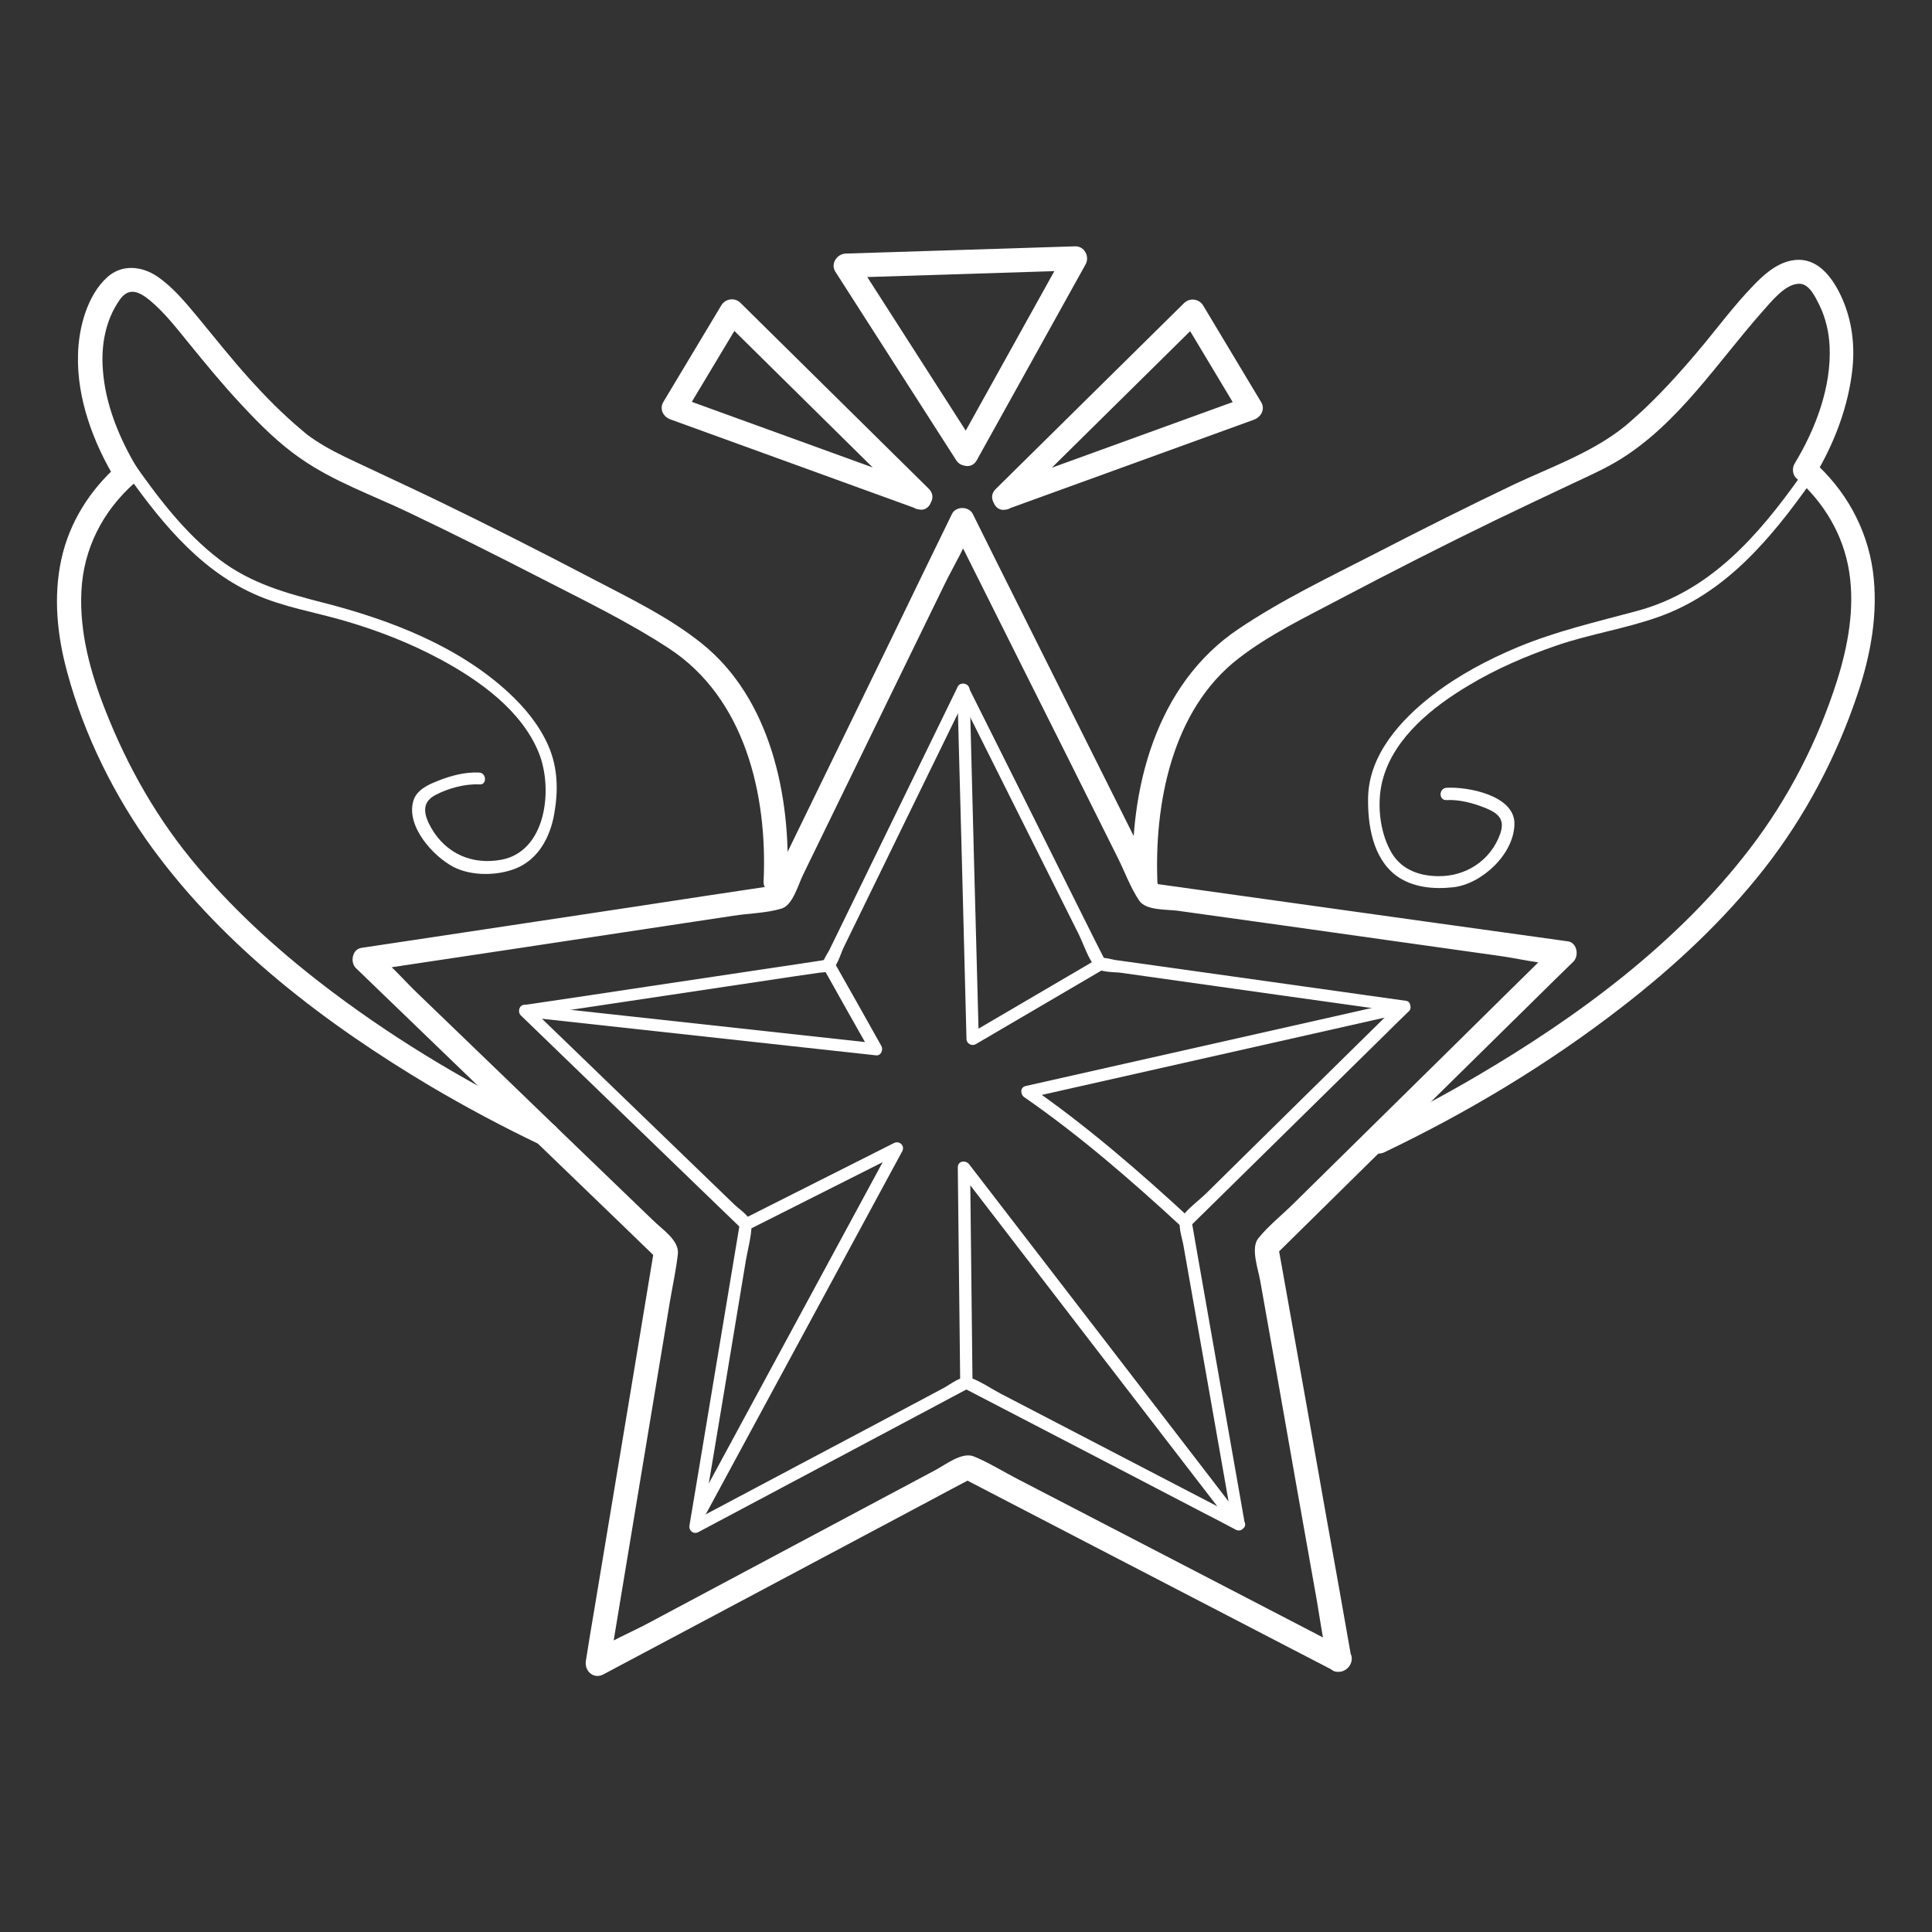 <?xml version="1.0" encoding="utf-8"?>
<!-- Generator: Adobe Illustrator 22.0.1, SVG Export Plug-In . SVG Version: 6.00 Build 0)  -->
<svg version="1.1" id="Layer_1" xmlns="http://www.w3.org/2000/svg" xmlns:xlink="http://www.w3.org/1999/xlink" x="0px" y="0px"
	 viewBox="0 0 800 800" style="enable-background:new 0 0 800 800;" xml:space="preserve">
<rect x="0" y="0" width="800" height="800" fill="#333333" stroke="none"/>
<style type="text/css">
	.st0{fill: #FFFFFF;}
</style>
<g>
	<g>
		<path class="st0" d="M557.2,682.9c-17.5-9.1-35.1-18.2-52.6-27.3c-27.8-14.4-55.7-28.9-83.5-43.3c-5.8-3-11.7-6.7-17.8-9.2
			c-5-2.1-12,3.6-16.3,5.8c-26.2,14-52.4,27.9-78.6,41.9c-13.4,7.2-26.9,14.3-40.3,21.5c-7.2,3.8-15.3,7.1-22,11.7
			c-0.3,0.2-0.7,0.4-1.1,0.6c2.4,1.9,4.9,3.8,7.3,5.6c3.2-19.5,6.5-39,9.7-58.5c5.1-30.9,10.3-61.9,15.4-92.8
			c1.1-6.5,2.6-13.2,3.3-19.8c0.5-5.6-6.7-10.2-10.3-13.8c-21.4-20.6-42.8-41.2-64.1-61.8c-11-10.6-21.9-21.1-32.9-31.7
			c-5.9-5.6-11.5-12.3-18-17.3c-0.3-0.2-0.6-0.6-0.9-0.9c-0.7,2.8-1.5,5.6-2.2,8.4c19.5-2.9,39.1-5.9,58.6-8.8
			c30.9-4.7,61.8-9.3,92.7-14c6.4-1,13.9-1.1,20.1-3c4.6-1.4,6.9-10.1,8.8-13.9c13-26.8,26.1-53.5,39.1-80.3
			c6.6-13.5,13.2-27.1,19.8-40.6c3.6-7.3,8.2-14.8,10.9-22.4c0.1-0.4,0.4-0.8,0.5-1.1c-2.9,0-5.8,0-8.6,0
			c8.8,17.7,17.7,35.3,26.5,53c14,27.9,28,55.9,41.9,83.8c3,5.9,5.4,12.7,9.1,18.2c2.8,4.2,11.4,3.6,15.8,4.2
			c29.5,4.1,59,8.2,88.5,12.4c14.9,2.1,29.8,4.2,44.8,6.3c8,1.1,16.6,3.3,24.7,3.5c0.4,0,0.8,0.1,1.2,0.2c-0.7-2.8-1.5-5.6-2.2-8.4
			c-14.1,13.9-28.2,27.7-42.2,41.6c-22.3,22-44.7,44-67,66c-4.7,4.6-10.2,9-14.3,14.1c-3.2,4,0,12.8,0.8,17.4
			c5.2,29.2,10.4,58.5,15.5,87.7c2.7,15,5.3,30,8,45c1.4,8.2,2.5,16.5,4.4,24.6c0.1,0.4,0.1,0.8,0.2,1.2c1.1,6.3,10.8,3.6,9.6-2.7
			c-3.4-19.3-6.8-38.6-10.3-57.9c-5.4-30.6-10.8-61.2-16.3-91.8c-1.3-7.1-2.5-14.2-3.8-21.2c-0.4,1.6-0.9,3.2-1.3,4.9
			c14-13.8,27.9-27.5,41.9-41.3c22.1-21.8,44.3-43.6,66.4-65.4c5.1-5,10.2-10.1,15.4-15.1c2.4-2.4,1.6-7.8-2.2-8.4
			c-19.4-2.7-38.8-5.4-58.2-8.1c-30.8-4.3-61.5-8.6-92.3-12.9c-7.1-1-14.2-2-21.4-3c1,0.8,2,1.5,3,2.3
			c-8.8-17.5-17.5-35.1-26.3-52.6c-13.9-27.8-27.8-55.6-41.7-83.4c-3.2-6.4-6.4-12.9-9.6-19.3c-1.6-3.2-7-3.3-8.6,0
			c-8.6,17.6-17.2,35.3-25.7,52.9c-13.6,27.9-27.2,55.9-40.8,83.8c-3.1,6.5-6.3,12.9-9.4,19.4c1-0.8,2-1.5,3-2.3
			c-19.4,2.9-38.8,5.8-58.2,8.8c-30.7,4.6-61.4,9.3-92.2,13.9c-7.1,1.1-14.2,2.1-21.3,3.2c-3.8,0.6-4.7,6-2.2,8.4
			c14.1,13.6,28.2,27.2,42.3,40.8c22.4,21.6,44.7,43.1,67.1,64.7c5.2,5,10.3,10,15.5,15c-0.4-1.6-0.9-3.2-1.3-4.9
			c-3.2,19.3-6.4,38.7-9.6,58c-5.1,30.6-10.2,61.3-15.3,91.9c-1.2,7.1-2.4,14.2-3.5,21.3c-0.7,4.3,3.3,7.8,7.3,5.6
			c17.3-9.2,34.6-18.4,51.9-27.6c27.4-14.6,54.8-29.2,82.3-43.8c6.3-3.4,12.7-6.8,19-10.1c-1.7,0-3.4,0-5,0
			c17.4,9,34.8,18.1,52.2,27.1c27.6,14.3,55.2,28.6,82.7,42.9c6.4,3.3,12.8,6.6,19.1,9.9C557.9,694.5,563,685.9,557.2,682.9z"/>
	</g>
</g>
<g>
	<g>
		<path class="st0" d="M579.7,415.1c-26.8,26.4-53.6,52.7-80.3,79.1c-3.2,3.1-7.7,6.3-10.2,10c-1.8,2.7,0.3,8.4,0.8,11.3
			c3.8,21.3,7.5,42.7,11.3,64c3.1,17.4,6.1,34.9,9.2,52.3c1.2-0.9,2.4-1.9,3.7-2.8c-33.3-17.3-66.7-34.7-100-52
			c-4-2.1-8.4-5.2-12.7-6.6c-3.2-1-7.8,2.7-10.5,4.2c-19.1,10.2-38.3,20.4-57.4,30.5c-15.6,8.3-31.3,16.6-46.9,24.9
			c1.2,0.9,2.4,1.9,3.7,2.8c6.2-37.1,12.4-74.1,18.5-111.2c0.8-4.5,2.2-9.5,2.3-14.1c0.1-3.5-4.8-6.5-7.1-8.7
			c-15.6-15.1-31.2-30.1-46.8-45.2c-12.7-12.3-25.5-24.6-38.2-36.9c-0.4,1.4-0.7,2.8-1.1,4.2c36.9-5.5,73.9-11.1,110.8-16.6
			c3.4-0.5,6.8-1,10.3-1.5c1.4-0.2,3.2-0.1,4.5-0.7c2.9-1.2,4.4-6.9,5.6-9.5c9.5-19.5,19.1-39.1,28.6-58.6
			c7.7-15.8,15.4-31.5,23.1-47.3c-1.4,0-2.9,0-4.3,0c16.7,33.4,33.4,66.8,50.1,100.2c2,4.1,3.8,9.8,6.7,13.4c2,2.5,7.8,2.1,10.7,2.5
			c21.5,3,43.1,6.1,64.6,9.1c17.4,2.4,34.7,4.9,52.1,7.3c3.1,0.4,4.5-4.4,1.3-4.8c-36.8-5.2-73.5-10.3-110.3-15.5
			c-3.4-0.5-6.7-0.9-10.1-1.4c-0.6-0.1-4.8-1.2-5.2-0.7c-0.2,0.2,1,1.2,1.1,0.9c0.1-0.2-0.7-1.5-0.8-1.6c-1.2-2.4-2.4-4.8-3.6-7.1
			c-9.7-19.4-19.3-38.7-29-58.1c-7.8-15.5-15.5-31.1-23.3-46.6c-0.8-1.6-3.5-1.6-4.3,0c-16.3,33.4-32.5,66.7-48.8,100.1
			c-1.5,3.1-3,6.1-4.5,9.2c-0.3,0.6-2.6,4.1-2.3,4.7c0.1,0.3,1.3-0.7,1.1-0.9c-0.1-0.1-1.6,0.2-1.8,0.3c-2.6,0.4-5.3,0.8-7.9,1.2
			c-21.4,3.2-42.8,6.4-64.2,9.6c-17.2,2.6-34.4,5.2-51.5,7.7c-1.9,0.3-2.3,3-1.1,4.2c26.7,25.8,53.4,51.6,80.1,77.4
			c3.8,3.6,7.5,7.3,11.3,10.9c-0.2-0.8-0.4-1.6-0.6-2.4c-6.1,36.6-12.2,73.2-18.3,109.8c-0.9,5.2-1.7,10.3-2.6,15.5
			c-0.4,2.1,1.6,3.9,3.7,2.8c32.8-17.4,65.5-34.9,98.3-52.3c4.6-2.5,9.3-4.9,13.9-7.4c-0.8,0-1.7,0-2.5,0
			c32.9,17.1,65.9,34.2,98.8,51.4c4.7,2.4,9.3,4.8,14,7.3c2,1.1,4.1-0.7,3.7-2.8c-6.4-36.6-12.9-73.1-19.3-109.7
			c-0.9-5.2-1.8-10.3-2.7-15.5c-0.2,0.8-0.4,1.6-0.6,2.4c26.5-26,52.9-52.1,79.4-78.1c3.7-3.7,7.5-7.4,11.2-11
			C585.6,416.4,582,412.9,579.7,415.1z"/>
	</g>
</g>
<g>
	<g>
		<path class="st0" d="M341,401c6.5,11.6,13,23.2,19.6,34.8c0.7-1.3,1.4-2.5,2.2-3.8c-48.4-5.3-96.8-10.6-145.2-15.9
			c-3.2-0.4-3.2,4.7,0,5c48.4,5.3,96.8,10.6,145.2,15.9c2,0.2,3-2.3,2.2-3.8c-6.5-11.6-13-23.2-19.6-34.8
			C343.7,395.7,339.4,398.2,341,401L341,401z"/>
	</g>
</g>
<g>
	<g>
		<path class="st0" d="M396.4,285.5c1.3,48.2,2.6,96.5,3.8,144.7c0,1.9,2.1,3.1,3.8,2.2c17.6-10.3,35.3-20.7,52.9-31
			c2.8-1.6,0.3-5.9-2.5-4.3c-17.6,10.3-35.3,20.7-52.9,31c1.3,0.7,2.5,1.4,3.8,2.2c-1.3-48.2-2.6-96.5-3.8-144.7
			C401.3,282.3,396.3,282.3,396.4,285.5L396.4,285.5z"/>
	</g>
</g>
<g>
	<g>
		<path class="st0" d="M580.8,414.5c-52,11.7-104.1,23.5-156.1,35.2c-2.3,0.5-2.3,3.4-0.6,4.6c23.1,16,44.6,34.7,65.2,53.7
			c1.2-1.2,2.4-2.4,3.5-3.5c-0.1-0.1-0.1-0.1-0.2-0.2c-2.4-2.2-5.9,1.4-3.5,3.5c0.1,0.1,0.1,0.1,0.2,0.2c2.4,2.2,5.9-1.3,3.5-3.5
			c-20.9-19.3-42.8-38.3-66.2-54.5c-0.2,1.5-0.4,3-0.6,4.6c52-11.7,104.1-23.5,156.1-35.2C585.3,418.6,584,413.8,580.8,414.5
			L580.8,414.5z"/>
	</g>
</g>
<g>
	<g>
		<path class="st0" d="M402.7,572.6c-0.3-29.8-0.7-59.6-1-89.3c-1.6,0.4-3.1,0.8-4.7,1.3c37.9,49.3,75.8,98.6,113.8,147.9
			c1.9,2.5,6.3,0,4.3-2.5c-37.9-49.3-75.8-98.6-113.8-147.9c-1.4-1.8-4.7-1.5-4.7,1.3c0.3,29.8,0.7,59.6,1,89.3
			C397.8,575.8,402.8,575.8,402.7,572.6L402.7,572.6z"/>
	</g>
</g>
<g>
	<g>
		<path class="st0" d="M310.2,509.1c20.8-10.5,41.7-21,62.5-31.5c-1.1-1.1-2.3-2.3-3.4-3.4c-27.6,51-55.2,102-82.8,153
			c-1.5,2.8,2.8,5.4,4.3,2.5c27.6-51,55.2-102,82.8-153c1.2-2.3-1.2-4.5-3.4-3.4c-20.8,10.5-41.7,21-62.5,31.5
			C304.8,506.2,307.3,510.5,310.2,509.1L310.2,509.1z"/>
	</g>
</g>
<g>
	<g>
		<path class="st0" d="M326,365c1.6-34.9-6.8-75.8-35.6-98.7c-13.5-10.8-29.5-18.5-44.8-26.5c-21.4-11.2-42.9-22.1-64.6-32.6
			c-11.2-5.4-22.5-10.6-33.7-15.9c-5.8-2.7-11.5-5.5-16.8-9c-3-2-3.3-2.3-6-4.6c-7.5-6.3-14.4-13.3-21-20.6
			c-7.6-8.4-14.6-17.3-21.8-26c-5-6-10.2-12.3-16.7-16.7c-6.3-4.2-14.4-5.1-20.5,0.3c-8.5,7.6-12,21.4-12.2,32.3
			c-0.5,18.1,6.4,36.5,15.7,51.8c0.3-2,0.5-4,0.8-6.1c-11.6,10.2-20.1,23.7-23.4,38.9c-3.4,15.6-1.7,31.8,2.5,47
			c7,25.9,19.6,51.3,35.4,72.9c30.1,41,71.9,72.7,115.3,98.5c14.6,8.6,29.6,16.6,44.9,23.9c5.8,2.8,10.9-5.9,5-8.6
			c-31.7-15.1-62.3-33.1-90.4-54.2c-20.4-15.3-39.6-32.4-56.1-51.9c-16.6-19.5-29.2-41.6-38.5-65.4c-6.1-15.5-10.6-32-9.8-48.8
			c0.8-17.8,8.9-33.5,22.2-45.2c1.6-1.4,1.9-4.3,0.8-6.1c-7.3-12.2-13.1-26.3-14.1-40.5c-0.8-10.1,1-20.6,7-29.1
			c3.8-5.4,8.1-3.3,12.5,0.3c6.1,5.1,11.1,11.6,16,17.6c7.1,8.7,14.2,17.4,21.9,25.6c7.6,8.2,15.7,16.3,25,22.6
			c13.3,9.2,29.3,14.9,43.8,21.8c18.5,8.8,36.8,18,55.1,27.4c17.9,9.2,36.3,18.1,53.1,29.1c31.5,20.6,40.8,60.6,39.2,96.2
			C315.7,371.4,325.7,371.4,326,365L326,365z"/>
	</g>
</g>
<g>
	<g>
		<path class="st0" d="M198.4,319.9c-5.7-0.3-11.8,1.3-17,3.4c-4.1,1.6-9,3.8-10.3,8.5c-2.9,10.5,8.3,22.8,16.7,27.2
			c7.4,3.8,18.1,3.7,25.8,0.6c9.4-3.8,14.2-13,15.9-22.6c1.7-9.6,1.5-19.1-2.4-28.1c-3.7-8.5-9.7-15.8-16.5-22.1
			c-21-19.4-49.3-30.2-76.6-37.2c-15.6-4-30.1-8-43.1-17.9c-14.6-11.1-25.9-26.2-36.3-41.1c-1.8-2.6-6.2-0.1-4.3,2.5
			c14.6,20.8,31,42.1,54.8,52.8c12.1,5.5,25.1,7.5,37.7,11.2c13.7,4,27.1,9.2,39.7,16c16.1,8.7,33.5,21.1,40.6,38.6
			c6,14.8,3.2,40.8-15.5,44.3c-12,2.2-22.8-2.4-29-13.1c-3-5.3-4.4-10.5,1.7-13.7c5.3-2.8,12.3-4.7,18.3-4.4
			C201.6,325.1,201.6,320.1,198.4,319.9L198.4,319.9z"/>
	</g>
</g>
<g>
	<g>
		<path class="st0" d="M479.3,366.3c-1.5-33,5.8-72.3,33.6-93.7c12.9-10,28.1-17.2,42.4-24.8c20.9-11,41.9-21.7,63.1-32
			c11.4-5.5,22.8-10.9,34.3-16.3c6-2.8,12.2-5.6,17.9-9.1c24.4-15,40.5-40.3,59.1-61.3c3.6-4,9.6-11.8,15.5-11.6
			c4.1,0.1,6.6,5.7,8.3,9.1c2.5,5.2,3.8,10.9,4.1,16.7c0.8,17-5.8,34.3-14.5,48.7c-1.1,1.8-0.9,4.6,0.8,6.1
			c11.5,10.2,19.4,23.4,21.8,38.6c2.4,15.2-0.5,30.9-5.1,45.4c-7.9,24.8-20.1,48.6-36,69.3c-30,39.2-71,69.5-113.3,94.3
			c-14,8.2-28.3,15.8-43,22.8c-5.8,2.8-0.7,11.4,5,8.6c34.7-16.6,68-36.6,98.4-60.2c21.7-16.8,42-35.7,59-57.4
			c16.7-21.4,29.5-45.6,38.2-71.3c5.7-16.6,9-34.4,6.6-51.9c-2.5-17.7-11.4-33.6-24.8-45.4c0.3,2,0.5,4,0.8,6.1
			c8.1-13.5,14-29,15.6-44.7c1.1-11.1-0.7-22.2-5.9-32c-4-7.5-10.2-14.3-19.5-12.4c-6.5,1.3-11.9,6.3-16.3,11
			c-6.9,7.2-12.9,15.1-19.2,22.8c-8.1,9.8-16.5,19.3-25.7,28c-2.2,2-4.4,4-6.6,5.9c-0.5,0.4-1,0.9-1.6,1.3c-0.3,0.2-0.6,0.5-0.9,0.7
			c-1.1,0.9,0.2-0.1-0.5,0.4c-13.1,9.9-29.3,15.7-44,22.6c-19.3,9.2-38.4,18.8-57.4,28.6c-19.1,9.8-38.8,19.2-56.6,31.2
			c-34.4,23-45.5,66.6-43.7,106C469.6,372.7,479.6,372.8,479.3,366.3L479.3,366.3z"/>
	</g>
</g>
<g>
	<g>
		<path class="st0" d="M598.9,331.3c5.3-0.3,11,1.2,16,3.2c5.5,2.2,8.4,4.7,6.3,10.8c-4,11.1-14.3,17.7-25.8,17.5
			c-8.2-0.1-15.7-3-19.7-10.6c-4.6-8.5-5.7-20.6-3-29.9c4.8-17.1,20.7-29.7,35.3-38.4c11.6-7,24-12.3,36.8-16.7
			c13.8-4.7,28.4-6.9,42.1-11.8c27.6-9.8,46.3-32.3,62.8-55.5c1.9-2.6-2.5-5.1-4.3-2.5c-17.5,24.6-37.4,47.5-67.6,55.6
			c-16.7,4.5-33.3,8.3-49.4,15c-12.4,5.2-24.3,11.5-35,19.7c-13.3,10.2-26.6,24.8-26.9,42.6c-0.2,11.2,1.9,24.8,11.4,32.1
			c6.7,5.1,15.7,5.9,23.8,5c11.9-1.3,25.3-13.8,25.4-26.3c0.1-11.7-19.2-15.4-28.1-14.9C595.7,326.4,595.7,331.4,598.9,331.3
			L598.9,331.3z"/>
	</g>
</g>
<g>
	<g>
		<path class="st0" d="M382.4,201.2c-34-12.3-68-24.7-102-37c1,2.4,2,4.9,3,7.3c8-13.3,16-26.7,24-40c-2.6,0.3-5.2,0.7-7.9,1
			c26,25.7,52,51.3,78,77c4.6,4.5,11.7-2.5,7.1-7.1c-26-25.7-52-51.3-78-77c-2.3-2.3-6.2-1.8-7.9,1c-8,13.3-16,26.7-24,40
			c-1.8,3,0,6.3,3,7.3c34,12.3,68,24.7,102,37C385.8,213,388.4,203.4,382.4,201.2z"/>
	</g>
</g>
<g>
	<g>
		<path class="st0" d="M404.5,185.5c-16.7-26-33.3-52-50-78c-1.4,2.5-2.9,5-4.3,7.5c31.7-1,63.3-2,95-3c-1.4-2.5-2.9-5-4.3-7.5
			c-15,27-30,54-45,81c-3.1,5.6,5.5,10.7,8.6,5c15-27,30-54,45-81c1.8-3.2-0.4-7.6-4.3-7.5c-31.7,1-63.3,2-95,3
			c-3.6,0.1-6.4,4.2-4.3,7.5c16.7,26,33.3,52,50,78C399.3,195.9,408,190.9,404.5,185.5z"/>
	</g>
</g>
<g>
	<g>
		<path class="st0" d="M417.2,210.8c34-12.3,68-24.7,102-37c3-1.1,4.8-4.4,3-7.3c-8-13.3-16-26.7-24-40c-1.7-2.8-5.5-3.3-7.9-1
			c-26,25.7-52,51.3-78,77c-4.6,4.5,2.5,11.6,7.1,7.1c26-25.7,52-51.3,78-77c-2.6-0.3-5.2-0.7-7.9-1c8,13.3,16,26.7,24,40
			c1-2.4,2-4.9,3-7.3c-34,12.3-68,24.7-102,37C408.5,203.4,411.1,213,417.2,210.8z"/>
	</g>
</g>
</svg>
